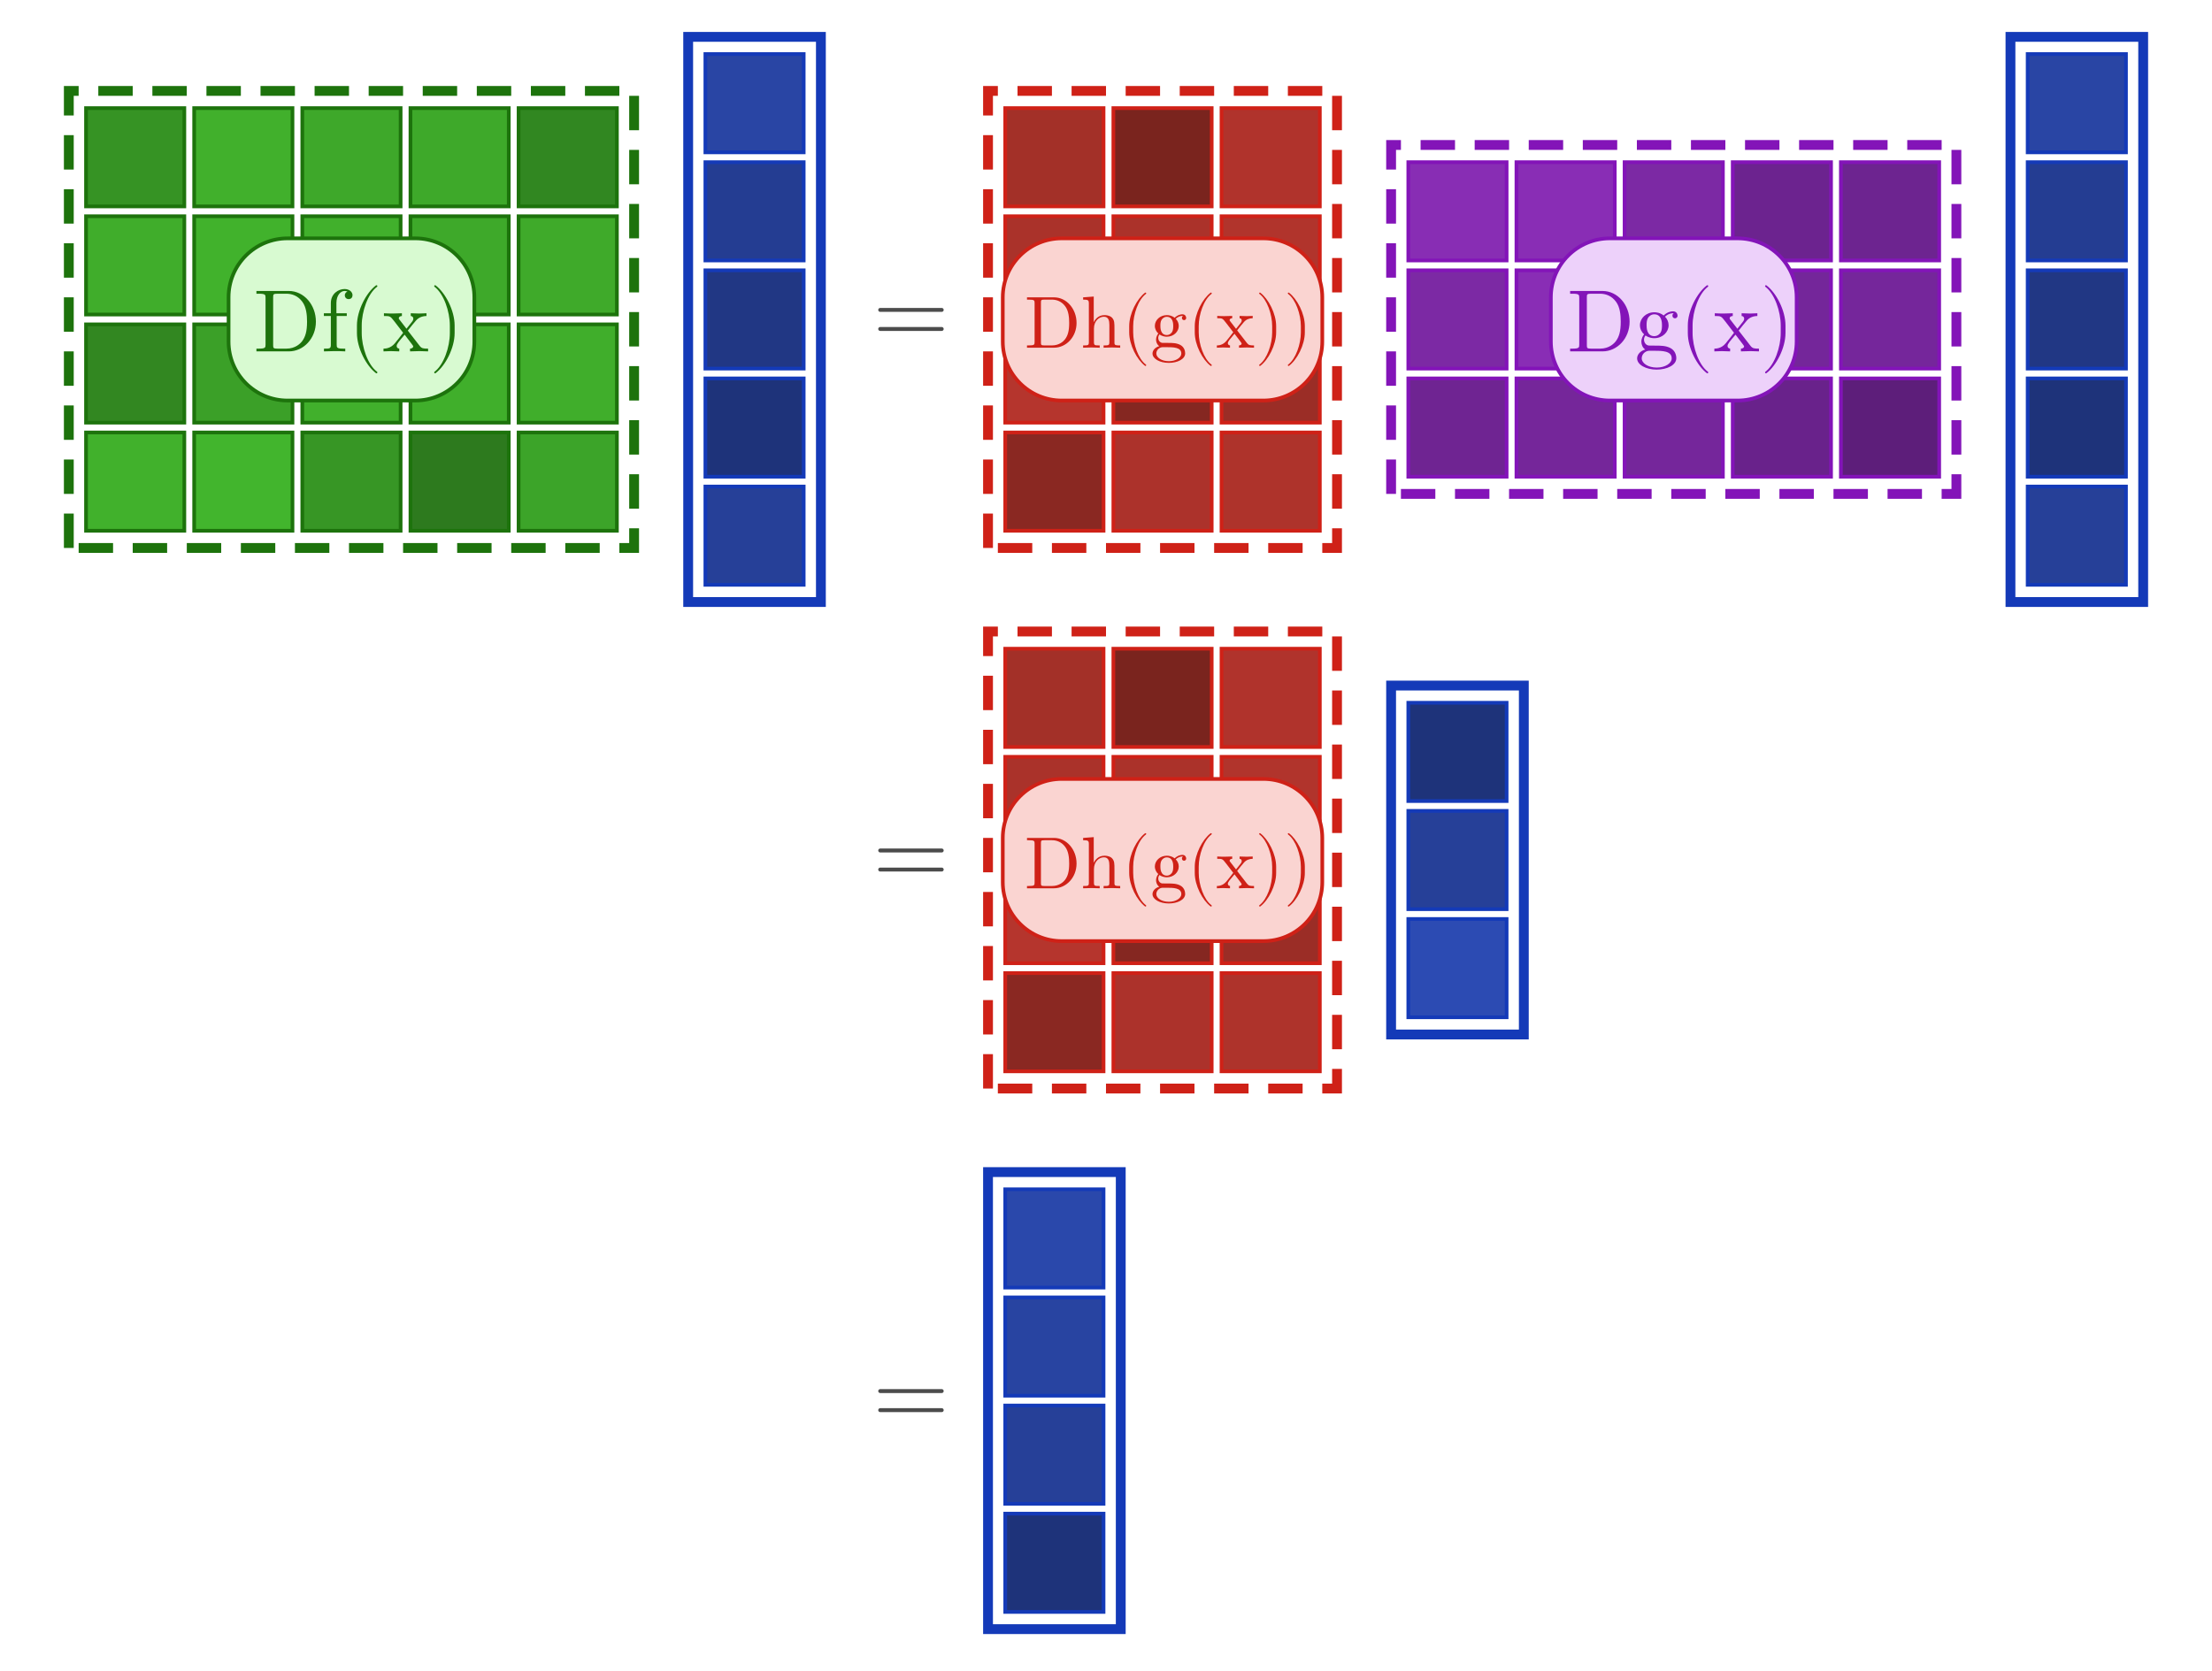 <?xml version="1.0" encoding="UTF-8"?>
<svg xmlns="http://www.w3.org/2000/svg" xmlns:xlink="http://www.w3.org/1999/xlink" width="450" height="340" viewBox="0 0 450 340">
<defs>
<g>
<g id="glyph-0-0">
<path d="M 14.441 -6.941 C 14.441 -7.16 14.262 -7.34 14.039 -7.34 L 1.52 -7.34 C 1.301 -7.34 1.121 -7.16 1.121 -6.941 C 1.121 -6.719 1.301 -6.539 1.52 -6.539 L 14.039 -6.539 C 14.262 -6.539 14.441 -6.719 14.441 -6.941 Z M 14.441 -3.059 C 14.441 -3.281 14.262 -3.461 14.039 -3.461 L 1.52 -3.461 C 1.301 -3.461 1.121 -3.281 1.121 -3.059 C 1.121 -2.84 1.301 -2.66 1.52 -2.66 L 14.039 -2.66 C 14.262 -2.66 14.441 -2.84 14.441 -3.059 Z M 14.441 -3.059 "/>
</g>
<g id="glyph-1-0">
<path d="M 12.727 -6.047 C 12.727 -9.469 10.297 -12.293 7.219 -12.293 L 0.629 -12.293 L 0.629 -11.734 L 1.062 -11.734 C 2.449 -11.734 2.484 -11.539 2.484 -10.891 L 2.484 -1.402 C 2.484 -0.758 2.449 -0.559 1.062 -0.559 L 0.629 -0.559 L 0.629 0 L 7.219 0 C 10.242 0 12.727 -2.664 12.727 -6.047 Z M 10.926 -6.047 C 10.926 -4.051 10.586 -2.969 9.938 -2.09 C 9.574 -1.602 8.551 -0.559 6.73 -0.559 L 4.914 -0.559 C 4.066 -0.559 4.031 -0.684 4.031 -1.277 L 4.031 -11.016 C 4.031 -11.609 4.066 -11.734 4.914 -11.734 L 6.715 -11.734 C 7.828 -11.734 9.07 -11.34 9.988 -10.062 C 10.766 -9 10.926 -7.453 10.926 -6.047 Z M 10.926 -6.047 "/>
</g>
<g id="glyph-1-1">
<path d="M 6.426 -11.43 C 6.426 -12.098 5.762 -12.691 4.805 -12.691 C 3.547 -12.691 2.016 -11.734 2.016 -9.828 L 2.016 -7.758 L 0.594 -7.758 L 0.594 -7.199 L 2.016 -7.199 L 2.016 -1.367 C 2.016 -0.559 1.816 -0.559 0.613 -0.559 L 0.613 0 L 2.664 -0.055 C 3.383 -0.055 4.23 -0.055 4.949 0 L 4.949 -0.559 L 4.57 -0.559 C 3.238 -0.559 3.203 -0.758 3.203 -1.402 L 3.203 -7.199 L 5.258 -7.199 L 5.258 -7.758 L 3.148 -7.758 L 3.148 -9.848 C 3.148 -11.43 4.016 -12.293 4.805 -12.293 C 4.859 -12.293 5.129 -12.293 5.398 -12.168 C 5.184 -12.098 4.859 -11.863 4.859 -11.41 C 4.859 -10.996 5.148 -10.637 5.633 -10.637 C 6.156 -10.637 6.426 -10.996 6.426 -11.43 Z M 6.426 -11.43 "/>
</g>
<g id="glyph-1-2">
<path d="M 5.977 4.285 C 5.977 4.23 5.941 4.176 5.902 4.141 C 4.031 2.734 2.789 -0.863 2.789 -3.742 L 2.789 -5.258 C 2.789 -8.137 4.031 -11.734 5.902 -13.141 C 5.941 -13.176 5.977 -13.23 5.977 -13.285 C 5.977 -13.375 5.887 -13.465 5.797 -13.465 C 5.762 -13.465 5.723 -13.445 5.688 -13.43 C 3.707 -11.934 1.816 -8.336 1.816 -5.258 L 1.816 -3.742 C 1.816 -0.664 3.707 2.934 5.688 4.43 C 5.723 4.445 5.762 4.465 5.797 4.465 C 5.887 4.465 5.977 4.375 5.977 4.285 Z M 5.977 4.285 "/>
</g>
<g id="glyph-1-3">
<path d="M 9.289 0 L 9.289 -0.559 C 8.316 -0.559 7.992 -0.594 7.578 -1.117 L 5.164 -4.23 C 5.707 -4.914 6.391 -5.797 6.82 -6.266 C 7.379 -6.91 8.117 -7.184 8.965 -7.199 L 8.965 -7.758 C 8.496 -7.723 7.957 -7.703 7.488 -7.703 C 6.949 -7.703 5.992 -7.738 5.762 -7.758 L 5.762 -7.199 C 6.137 -7.164 6.281 -6.93 6.281 -6.641 C 6.281 -6.355 6.102 -6.121 6.012 -6.012 L 4.895 -4.609 L 3.492 -6.426 C 3.328 -6.605 3.328 -6.641 3.328 -6.75 C 3.328 -7.02 3.602 -7.184 3.961 -7.199 L 3.961 -7.758 L 2.016 -7.703 C 1.637 -7.703 0.793 -7.723 0.305 -7.758 L 0.305 -7.199 C 1.566 -7.199 1.586 -7.184 2.43 -6.102 L 4.211 -3.781 C 3.367 -2.699 3.367 -2.664 2.52 -1.637 C 1.656 -0.594 0.594 -0.559 0.215 -0.559 L 0.215 0 C 0.684 -0.035 1.242 -0.055 1.711 -0.055 L 3.422 0 L 3.422 -0.559 C 3.023 -0.613 2.898 -0.848 2.898 -1.117 C 2.898 -1.512 3.422 -2.105 4.52 -3.402 L 5.887 -1.602 C 6.031 -1.402 6.266 -1.117 6.266 -1.008 C 6.266 -0.848 6.102 -0.574 5.617 -0.559 L 5.617 0 L 7.559 -0.055 C 8.047 -0.055 8.746 -0.035 9.289 0 Z M 9.289 0 "/>
</g>
<g id="glyph-1-4">
<path d="M 5.184 -3.742 L 5.184 -5.258 C 5.184 -8.336 3.293 -11.934 1.312 -13.43 C 1.277 -13.445 1.242 -13.465 1.207 -13.465 C 1.117 -13.465 1.027 -13.375 1.027 -13.285 C 1.027 -13.23 1.062 -13.176 1.098 -13.141 C 2.969 -11.734 4.211 -8.137 4.211 -5.258 L 4.211 -3.742 C 4.211 -0.863 2.969 2.734 1.098 4.141 C 1.062 4.176 1.027 4.23 1.027 4.285 C 1.027 4.375 1.117 4.465 1.207 4.465 C 1.242 4.465 1.277 4.445 1.312 4.43 C 3.293 2.934 5.184 -0.664 5.184 -3.742 Z M 5.184 -3.742 "/>
</g>
<g id="glyph-1-5">
<path d="M 8.73 -7.273 C 8.73 -7.578 8.516 -8.152 7.812 -8.152 C 7.453 -8.152 6.66 -8.047 5.902 -7.309 C 5.148 -7.902 4.391 -7.957 3.996 -7.957 C 2.32 -7.957 1.078 -6.715 1.078 -5.328 C 1.078 -4.535 1.477 -3.852 1.926 -3.473 C 1.691 -3.203 1.367 -2.609 1.367 -1.98 C 1.367 -1.422 1.602 -0.738 2.16 -0.379 C 1.078 -0.07 0.504 0.703 0.504 1.422 C 0.504 2.719 2.285 3.707 4.48 3.707 C 6.605 3.707 8.477 2.789 8.477 1.387 C 8.477 0.758 8.227 -0.16 7.309 -0.664 C 6.355 -1.172 5.309 -1.172 4.211 -1.172 C 3.762 -1.172 2.988 -1.172 2.863 -1.188 C 2.285 -1.262 1.906 -1.816 1.906 -2.395 C 1.906 -2.465 1.906 -2.879 2.215 -3.238 C 2.914 -2.734 3.652 -2.684 3.996 -2.684 C 5.672 -2.684 6.91 -3.926 6.91 -5.309 C 6.91 -5.977 6.625 -6.641 6.176 -7.055 C 6.82 -7.668 7.469 -7.758 7.793 -7.758 C 7.793 -7.758 7.922 -7.758 7.973 -7.738 C 7.777 -7.668 7.688 -7.469 7.688 -7.254 C 7.688 -6.949 7.922 -6.73 8.207 -6.73 C 8.387 -6.73 8.73 -6.859 8.73 -7.273 Z M 5.562 -5.328 C 5.562 -4.844 5.543 -4.266 5.273 -3.816 C 5.129 -3.602 4.715 -3.098 3.996 -3.098 C 2.43 -3.098 2.43 -4.895 2.43 -5.309 C 2.43 -5.797 2.449 -6.371 2.719 -6.82 C 2.863 -7.039 3.277 -7.543 3.996 -7.543 C 5.562 -7.543 5.562 -5.742 5.562 -5.328 Z M 7.543 1.422 C 7.543 2.395 6.266 3.293 4.5 3.293 C 2.684 3.293 1.441 2.375 1.441 1.422 C 1.441 0.594 2.125 -0.07 2.914 -0.125 L 3.977 -0.125 C 5.527 -0.125 7.543 -0.125 7.543 1.422 Z M 7.543 1.422 "/>
</g>
<g id="glyph-2-0">
<path d="M 10.605 -5.039 C 10.605 -7.891 8.578 -10.246 6.016 -10.246 L 0.523 -10.246 L 0.523 -9.781 L 0.887 -9.781 C 2.039 -9.781 2.07 -9.613 2.07 -9.074 L 2.07 -1.172 C 2.07 -0.629 2.039 -0.465 0.887 -0.465 L 0.523 -0.465 L 0.523 0 L 6.016 0 C 8.535 0 10.605 -2.219 10.605 -5.039 Z M 9.105 -5.039 C 9.105 -3.375 8.82 -2.477 8.281 -1.738 C 7.98 -1.336 7.125 -0.465 5.609 -0.465 L 4.094 -0.465 C 3.391 -0.465 3.359 -0.57 3.359 -1.066 L 3.359 -9.18 C 3.359 -9.676 3.391 -9.781 4.094 -9.781 L 5.594 -9.781 C 6.523 -9.781 7.559 -9.449 8.324 -8.387 C 8.969 -7.5 9.105 -6.211 9.105 -5.039 Z M 9.105 -5.039 "/>
</g>
<g id="glyph-2-1">
<path d="M 8.023 0 L 8.023 -0.465 C 7.246 -0.465 6.871 -0.465 6.855 -0.914 L 6.855 -3.781 C 6.855 -5.07 6.855 -5.535 6.391 -6.074 C 6.18 -6.328 5.684 -6.629 4.816 -6.629 C 3.555 -6.629 2.895 -5.73 2.656 -5.191 L 2.641 -5.191 L 2.641 -10.41 L 0.48 -10.246 L 0.48 -9.781 C 1.531 -9.781 1.648 -9.676 1.648 -8.941 L 1.648 -1.141 C 1.648 -0.465 1.484 -0.465 0.48 -0.465 L 0.48 0 L 2.176 -0.047 L 3.855 0 L 3.855 -0.465 C 2.852 -0.465 2.684 -0.465 2.684 -1.141 L 2.684 -3.898 C 2.684 -5.461 3.75 -6.301 4.711 -6.301 C 5.656 -6.301 5.82 -5.488 5.82 -4.637 L 5.82 -1.141 C 5.82 -0.465 5.656 -0.465 4.648 -0.465 L 4.648 0 L 6.344 -0.047 Z M 8.023 0 "/>
</g>
<g id="glyph-2-2">
<path d="M 4.98 3.57 C 4.98 3.523 4.949 3.48 4.922 3.449 C 3.359 2.281 2.324 -0.719 2.324 -3.121 L 2.324 -4.379 C 2.324 -6.781 3.359 -9.781 4.922 -10.949 C 4.949 -10.98 4.98 -11.023 4.98 -11.07 C 4.98 -11.145 4.906 -11.219 4.828 -11.219 C 4.801 -11.219 4.77 -11.203 4.738 -11.191 C 3.09 -9.945 1.516 -6.945 1.516 -4.379 L 1.516 -3.121 C 1.516 -0.555 3.09 2.445 4.738 3.691 C 4.77 3.703 4.801 3.719 4.828 3.719 C 4.906 3.719 4.98 3.645 4.98 3.57 Z M 4.98 3.57 "/>
</g>
<g id="glyph-2-3">
<path d="M 7.273 -6.059 C 7.273 -6.316 7.094 -6.797 6.512 -6.797 C 6.211 -6.797 5.551 -6.703 4.922 -6.09 C 4.289 -6.586 3.66 -6.629 3.328 -6.629 C 1.934 -6.629 0.898 -5.594 0.898 -4.441 C 0.898 -3.781 1.23 -3.211 1.605 -2.895 C 1.41 -2.672 1.141 -2.176 1.141 -1.648 C 1.141 -1.184 1.336 -0.613 1.801 -0.316 C 0.898 -0.059 0.422 0.586 0.422 1.184 C 0.422 2.266 1.906 3.09 3.734 3.09 C 5.504 3.09 7.066 2.324 7.066 1.156 C 7.066 0.629 6.855 -0.137 6.09 -0.555 C 5.297 -0.977 4.426 -0.977 3.512 -0.977 C 3.137 -0.977 2.488 -0.977 2.387 -0.988 C 1.906 -1.051 1.59 -1.516 1.59 -1.996 C 1.59 -2.055 1.59 -2.398 1.844 -2.699 C 2.43 -2.281 3.047 -2.234 3.328 -2.234 C 4.727 -2.234 5.762 -3.27 5.762 -4.426 C 5.762 -4.98 5.52 -5.535 5.145 -5.879 C 5.684 -6.391 6.227 -6.465 6.496 -6.465 C 6.496 -6.465 6.602 -6.465 6.645 -6.449 C 6.48 -6.391 6.406 -6.227 6.406 -6.047 C 6.406 -5.789 6.602 -5.609 6.84 -5.609 C 6.988 -5.609 7.273 -5.715 7.273 -6.059 Z M 4.637 -4.441 C 4.637 -4.035 4.621 -3.555 4.395 -3.18 C 4.273 -3 3.93 -2.578 3.328 -2.578 C 2.023 -2.578 2.023 -4.078 2.023 -4.426 C 2.023 -4.828 2.039 -5.309 2.266 -5.684 C 2.387 -5.863 2.73 -6.285 3.328 -6.285 C 4.637 -6.285 4.637 -4.785 4.637 -4.441 Z M 6.285 1.184 C 6.285 1.996 5.219 2.746 3.75 2.746 C 2.234 2.746 1.199 1.98 1.199 1.184 C 1.199 0.496 1.77 -0.059 2.43 -0.105 L 3.316 -0.105 C 4.605 -0.105 6.285 -0.105 6.285 1.184 Z M 6.285 1.184 "/>
</g>
<g id="glyph-2-4">
<path d="M 7.738 0 L 7.738 -0.465 C 6.93 -0.465 6.66 -0.496 6.316 -0.93 L 4.305 -3.523 C 4.754 -4.094 5.324 -4.828 5.684 -5.219 C 6.148 -5.762 6.766 -5.984 7.469 -6 L 7.469 -6.465 C 7.078 -6.434 6.629 -6.422 6.238 -6.422 C 5.789 -6.422 4.996 -6.449 4.801 -6.465 L 4.801 -6 C 5.113 -5.969 5.234 -5.773 5.234 -5.535 C 5.234 -5.297 5.086 -5.102 5.012 -5.012 L 4.078 -3.84 L 2.91 -5.355 C 2.773 -5.504 2.773 -5.535 2.773 -5.625 C 2.773 -5.852 3 -5.984 3.301 -6 L 3.301 -6.465 L 1.68 -6.422 C 1.363 -6.422 0.66 -6.434 0.254 -6.465 L 0.254 -6 C 1.305 -6 1.32 -5.984 2.023 -5.086 L 3.512 -3.148 C 2.805 -2.25 2.805 -2.219 2.102 -1.363 C 1.379 -0.496 0.496 -0.465 0.18 -0.465 L 0.18 0 C 0.57 -0.031 1.035 -0.047 1.426 -0.047 L 2.852 0 L 2.852 -0.465 C 2.52 -0.512 2.414 -0.703 2.414 -0.93 C 2.414 -1.262 2.852 -1.754 3.766 -2.836 L 4.906 -1.336 C 5.023 -1.172 5.219 -0.93 5.219 -0.84 C 5.219 -0.703 5.086 -0.48 4.68 -0.465 L 4.68 0 L 6.301 -0.047 C 6.703 -0.047 7.289 -0.031 7.738 0 Z M 7.738 0 "/>
</g>
<g id="glyph-2-5">
<path d="M 4.32 -3.121 L 4.32 -4.379 C 4.32 -6.945 2.746 -9.945 1.094 -11.191 C 1.066 -11.203 1.035 -11.219 1.004 -11.219 C 0.93 -11.219 0.855 -11.145 0.855 -11.07 C 0.855 -11.023 0.887 -10.98 0.914 -10.949 C 2.477 -9.781 3.512 -6.781 3.512 -4.379 L 3.512 -3.121 C 3.512 -0.719 2.477 2.281 0.914 3.449 C 0.887 3.48 0.855 3.523 0.855 3.57 C 0.855 3.645 0.93 3.719 1.004 3.719 C 1.035 3.719 1.066 3.703 1.094 3.691 C 2.746 2.445 4.32 -0.555 4.32 -3.121 Z M 4.32 -3.121 "/>
</g>
</g>
</defs>
<rect x="-45" y="-34" width="540" height="408" fill="rgb(100%, 100%, 100%)" fill-opacity="1"/>
<path fill-rule="nonzero" fill="rgb(21.223%, 57.496%, 14.374%)" fill-opacity="1" stroke-width="0.75" stroke-linecap="butt" stroke-linejoin="miter" stroke="rgb(11.353%, 45%, 5%)" stroke-opacity="1" stroke-miterlimit="10" d="M 17.5 42 L 17.5 22 L 37.5 22 L 37.5 42 Z M 17.5 42 "/>
<path fill-rule="nonzero" fill="rgb(25.423%, 68.872%, 17.218%)" fill-opacity="1" stroke-width="0.75" stroke-linecap="butt" stroke-linejoin="miter" stroke="rgb(11.353%, 45%, 5%)" stroke-opacity="1" stroke-miterlimit="10" d="M 39.5 42 L 39.5 22 L 59.5 22 L 59.5 42 Z M 39.5 42 "/>
<path fill-rule="nonzero" fill="rgb(24.303%, 65.84%, 16.46%)" fill-opacity="1" stroke-width="0.75" stroke-linecap="butt" stroke-linejoin="miter" stroke="rgb(11.353%, 45%, 5%)" stroke-opacity="1" stroke-miterlimit="10" d="M 61.5 42 L 61.5 22 L 81.5 22 L 81.5 42 Z M 61.5 42 "/>
<path fill-rule="nonzero" fill="rgb(24.397%, 66.095%, 16.524%)" fill-opacity="1" stroke-width="0.75" stroke-linecap="butt" stroke-linejoin="miter" stroke="rgb(11.353%, 45%, 5%)" stroke-opacity="1" stroke-miterlimit="10" d="M 83.5 42 L 83.5 22 L 103.5 22 L 103.5 42 Z M 83.5 42 "/>
<path fill-rule="nonzero" fill="rgb(19.485%, 52.786%, 13.196%)" fill-opacity="1" stroke-width="0.75" stroke-linecap="butt" stroke-linejoin="miter" stroke="rgb(11.353%, 45%, 5%)" stroke-opacity="1" stroke-miterlimit="10" d="M 105.5 42 L 105.5 22 L 125.5 22 L 125.5 42 Z M 105.5 42 "/>
<path fill-rule="nonzero" fill="rgb(25.034%, 67.82%, 16.955%)" fill-opacity="1" stroke-width="0.75" stroke-linecap="butt" stroke-linejoin="miter" stroke="rgb(11.353%, 45%, 5%)" stroke-opacity="1" stroke-miterlimit="10" d="M 17.5 64 L 17.5 44 L 37.5 44 L 37.5 64 Z M 17.5 64 "/>
<path fill-rule="nonzero" fill="rgb(25.673%, 69.551%, 17.388%)" fill-opacity="1" stroke-width="0.75" stroke-linecap="butt" stroke-linejoin="miter" stroke="rgb(11.353%, 45%, 5%)" stroke-opacity="1" stroke-miterlimit="10" d="M 39.5 64 L 39.5 44 L 59.5 44 L 59.5 64 Z M 39.5 64 "/>
<path fill-rule="nonzero" fill="rgb(25.418%, 68.859%, 17.215%)" fill-opacity="1" stroke-width="0.75" stroke-linecap="butt" stroke-linejoin="miter" stroke="rgb(11.353%, 45%, 5%)" stroke-opacity="1" stroke-miterlimit="10" d="M 61.5 64 L 61.5 44 L 81.5 44 L 81.5 64 Z M 61.5 64 "/>
<path fill-rule="nonzero" fill="rgb(24.476%, 66.309%, 16.577%)" fill-opacity="1" stroke-width="0.75" stroke-linecap="butt" stroke-linejoin="miter" stroke="rgb(11.353%, 45%, 5%)" stroke-opacity="1" stroke-miterlimit="10" d="M 83.5 64 L 83.5 44 L 103.5 44 L 103.5 64 Z M 83.5 64 "/>
<path fill-rule="nonzero" fill="rgb(24.639%, 66.75%, 16.688%)" fill-opacity="1" stroke-width="0.75" stroke-linecap="butt" stroke-linejoin="miter" stroke="rgb(11.353%, 45%, 5%)" stroke-opacity="1" stroke-miterlimit="10" d="M 105.5 64 L 105.5 44 L 125.5 44 L 125.5 64 Z M 105.5 64 "/>
<path fill-rule="nonzero" fill="rgb(19.532%, 52.915%, 13.229%)" fill-opacity="1" stroke-width="0.75" stroke-linecap="butt" stroke-linejoin="miter" stroke="rgb(11.353%, 45%, 5%)" stroke-opacity="1" stroke-miterlimit="10" d="M 17.5 86 L 17.5 66 L 37.5 66 L 37.5 86 Z M 17.5 86 "/>
<path fill-rule="nonzero" fill="rgb(23.214%, 62.889%, 15.722%)" fill-opacity="1" stroke-width="0.75" stroke-linecap="butt" stroke-linejoin="miter" stroke="rgb(11.353%, 45%, 5%)" stroke-opacity="1" stroke-miterlimit="10" d="M 39.5 86 L 39.5 66 L 59.5 66 L 59.5 86 Z M 39.5 86 "/>
<path fill-rule="nonzero" fill="rgb(25.509%, 69.106%, 17.276%)" fill-opacity="1" stroke-width="0.75" stroke-linecap="butt" stroke-linejoin="miter" stroke="rgb(11.353%, 45%, 5%)" stroke-opacity="1" stroke-miterlimit="10" d="M 61.5 86 L 61.5 66 L 81.5 66 L 81.5 86 Z M 61.5 86 "/>
<path fill-rule="nonzero" fill="rgb(25.349%, 68.674%, 17.168%)" fill-opacity="1" stroke-width="0.75" stroke-linecap="butt" stroke-linejoin="miter" stroke="rgb(11.353%, 45%, 5%)" stroke-opacity="1" stroke-miterlimit="10" d="M 83.5 86 L 83.5 66 L 103.5 66 L 103.5 86 Z M 83.5 86 "/>
<path fill-rule="nonzero" fill="rgb(25.092%, 67.977%, 16.994%)" fill-opacity="1" stroke-width="0.75" stroke-linecap="butt" stroke-linejoin="miter" stroke="rgb(11.353%, 45%, 5%)" stroke-opacity="1" stroke-miterlimit="10" d="M 105.5 86 L 105.5 66 L 125.5 66 L 125.5 86 Z M 105.5 86 "/>
<path fill-rule="nonzero" fill="rgb(25.604%, 69.362%, 17.341%)" fill-opacity="1" stroke-width="0.75" stroke-linecap="butt" stroke-linejoin="miter" stroke="rgb(11.353%, 45%, 5%)" stroke-opacity="1" stroke-miterlimit="10" d="M 17.5 108 L 17.5 88 L 37.5 88 L 37.5 108 Z M 17.5 108 "/>
<path fill-rule="nonzero" fill="rgb(26.153%, 70.851%, 17.713%)" fill-opacity="1" stroke-width="0.75" stroke-linecap="butt" stroke-linejoin="miter" stroke="rgb(11.353%, 45%, 5%)" stroke-opacity="1" stroke-miterlimit="10" d="M 39.5 108 L 39.5 88 L 59.5 88 L 59.5 108 Z M 39.5 108 "/>
<path fill-rule="nonzero" fill="rgb(21.733%, 58.878%, 14.719%)" fill-opacity="1" stroke-width="0.75" stroke-linecap="butt" stroke-linejoin="miter" stroke="rgb(11.353%, 45%, 5%)" stroke-opacity="1" stroke-miterlimit="10" d="M 61.5 108 L 61.5 88 L 81.5 88 L 81.5 108 Z M 61.5 108 "/>
<path fill-rule="nonzero" fill="rgb(17.718%, 48%, 12%)" fill-opacity="1" stroke-width="0.75" stroke-linecap="butt" stroke-linejoin="miter" stroke="rgb(11.353%, 45%, 5%)" stroke-opacity="1" stroke-miterlimit="10" d="M 83.5 108 L 83.5 88 L 103.5 88 L 103.5 108 Z M 83.5 108 "/>
<path fill-rule="nonzero" fill="rgb(23.655%, 64.082%, 16.021%)" fill-opacity="1" stroke-width="0.75" stroke-linecap="butt" stroke-linejoin="miter" stroke="rgb(11.353%, 45%, 5%)" stroke-opacity="1" stroke-miterlimit="10" d="M 105.5 108 L 105.5 88 L 125.5 88 L 125.5 108 Z M 105.5 108 "/>
<path fill="none" stroke-width="2" stroke-linecap="butt" stroke-linejoin="miter" stroke="rgb(11.353%, 45%, 5%)" stroke-opacity="1" stroke-dasharray="7 4" stroke-miterlimit="10" d="M 14 111.5 L 14 18.5 L 129 18.5 L 129 111.5 Z M 14 111.5 "/>
<path fill-rule="nonzero" fill="rgb(16.035%, 27.093%, 64.14%)" fill-opacity="1" stroke-width="0.75" stroke-linecap="butt" stroke-linejoin="miter" stroke="rgb(8%, 22.711%, 72%)" stroke-opacity="1" stroke-miterlimit="10" d="M 143.5 31 L 143.5 11 L 163.5 11 L 163.5 31 Z M 143.5 31 "/>
<path fill-rule="nonzero" fill="rgb(14.276%, 24.12%, 57.102%)" fill-opacity="1" stroke-width="0.75" stroke-linecap="butt" stroke-linejoin="miter" stroke="rgb(8%, 22.711%, 72%)" stroke-opacity="1" stroke-miterlimit="10" d="M 143.5 53 L 143.5 33 L 163.5 33 L 163.5 53 Z M 143.5 53 "/>
<path fill-rule="nonzero" fill="rgb(12.917%, 21.824%, 51.667%)" fill-opacity="1" stroke-width="0.75" stroke-linecap="butt" stroke-linejoin="miter" stroke="rgb(8%, 22.711%, 72%)" stroke-opacity="1" stroke-miterlimit="10" d="M 143.5 75 L 143.5 55 L 163.5 55 L 163.5 75 Z M 143.5 75 "/>
<path fill-rule="nonzero" fill="rgb(12%, 20.275%, 48%)" fill-opacity="1" stroke-width="0.75" stroke-linecap="butt" stroke-linejoin="miter" stroke="rgb(8%, 22.711%, 72%)" stroke-opacity="1" stroke-miterlimit="10" d="M 143.5 97 L 143.5 77 L 163.5 77 L 163.5 97 Z M 143.5 97 "/>
<path fill-rule="nonzero" fill="rgb(14.846%, 25.084%, 59.383%)" fill-opacity="1" stroke-width="0.75" stroke-linecap="butt" stroke-linejoin="miter" stroke="rgb(8%, 22.711%, 72%)" stroke-opacity="1" stroke-miterlimit="10" d="M 143.5 119 L 143.5 99 L 163.5 99 L 163.5 119 Z M 143.5 119 "/>
<path fill="none" stroke-width="2" stroke-linecap="butt" stroke-linejoin="miter" stroke="rgb(8%, 22.711%, 72%)" stroke-opacity="1" stroke-miterlimit="10" d="M 140 122.5 L 140 7.5 L 167 7.5 L 167 122.5 Z M 140 122.5 "/>
<g fill="rgb(30%, 30%, 30%)" fill-opacity="1">
<use xlink:href="#glyph-0-0" x="177.54" y="70"/>
</g>
<path fill-rule="nonzero" fill="rgb(63.868%, 18.78%, 15.967%)" fill-opacity="1" stroke-width="0.75" stroke-linecap="butt" stroke-linejoin="miter" stroke="rgb(81%, 13.228%, 9%)" stroke-opacity="1" stroke-miterlimit="10" d="M 204.5 42 L 204.5 22 L 224.5 22 L 224.5 42 Z M 204.5 42 "/>
<path fill-rule="nonzero" fill="rgb(48%, 14.114%, 12%)" fill-opacity="1" stroke-width="0.75" stroke-linecap="butt" stroke-linejoin="miter" stroke="rgb(81%, 13.228%, 9%)" stroke-opacity="1" stroke-miterlimit="10" d="M 226.5 42 L 226.5 22 L 246.5 22 L 246.5 42 Z M 226.5 42 "/>
<path fill-rule="nonzero" fill="rgb(69.025%, 20.296%, 17.256%)" fill-opacity="1" stroke-width="0.75" stroke-linecap="butt" stroke-linejoin="miter" stroke="rgb(81%, 13.228%, 9%)" stroke-opacity="1" stroke-miterlimit="10" d="M 248.5 42 L 248.5 22 L 268.5 22 L 268.5 42 Z M 248.5 42 "/>
<path fill-rule="nonzero" fill="rgb(66.769%, 19.633%, 16.692%)" fill-opacity="1" stroke-width="0.75" stroke-linecap="butt" stroke-linejoin="miter" stroke="rgb(81%, 13.228%, 9%)" stroke-opacity="1" stroke-miterlimit="10" d="M 204.5 64 L 204.5 44 L 224.5 44 L 224.5 64 Z M 204.5 64 "/>
<path fill-rule="nonzero" fill="rgb(67.024%, 19.708%, 16.756%)" fill-opacity="1" stroke-width="0.75" stroke-linecap="butt" stroke-linejoin="miter" stroke="rgb(81%, 13.228%, 9%)" stroke-opacity="1" stroke-miterlimit="10" d="M 226.5 64 L 226.5 44 L 246.5 44 L 246.5 64 Z M 226.5 64 "/>
<path fill-rule="nonzero" fill="rgb(69.347%, 20.391%, 17.337%)" fill-opacity="1" stroke-width="0.75" stroke-linecap="butt" stroke-linejoin="miter" stroke="rgb(81%, 13.228%, 9%)" stroke-opacity="1" stroke-miterlimit="10" d="M 248.5 64 L 248.5 44 L 268.5 44 L 268.5 64 Z M 248.5 64 "/>
<path fill-rule="nonzero" fill="rgb(70.725%, 20.796%, 17.681%)" fill-opacity="1" stroke-width="0.75" stroke-linecap="butt" stroke-linejoin="miter" stroke="rgb(81%, 13.228%, 9%)" stroke-opacity="1" stroke-miterlimit="10" d="M 204.5 86 L 204.5 66 L 224.5 66 L 224.5 86 Z M 204.5 86 "/>
<path fill-rule="nonzero" fill="rgb(52.085%, 15.315%, 13.021%)" fill-opacity="1" stroke-width="0.75" stroke-linecap="butt" stroke-linejoin="miter" stroke="rgb(81%, 13.228%, 9%)" stroke-opacity="1" stroke-miterlimit="10" d="M 226.5 86 L 226.5 66 L 246.5 66 L 246.5 86 Z M 226.5 86 "/>
<path fill-rule="nonzero" fill="rgb(60.685%, 17.844%, 15.171%)" fill-opacity="1" stroke-width="0.75" stroke-linecap="butt" stroke-linejoin="miter" stroke="rgb(81%, 13.228%, 9%)" stroke-opacity="1" stroke-miterlimit="10" d="M 248.5 86 L 248.5 66 L 268.5 66 L 268.5 86 Z M 248.5 86 "/>
<path fill-rule="nonzero" fill="rgb(54.222%, 15.944%, 13.555%)" fill-opacity="1" stroke-width="0.75" stroke-linecap="butt" stroke-linejoin="miter" stroke="rgb(81%, 13.228%, 9%)" stroke-opacity="1" stroke-miterlimit="10" d="M 204.5 108 L 204.5 88 L 224.5 88 L 224.5 108 Z M 204.5 108 "/>
<path fill-rule="nonzero" fill="rgb(67.358%, 19.806%, 16.839%)" fill-opacity="1" stroke-width="0.75" stroke-linecap="butt" stroke-linejoin="miter" stroke="rgb(81%, 13.228%, 9%)" stroke-opacity="1" stroke-miterlimit="10" d="M 226.5 108 L 226.5 88 L 246.5 88 L 246.5 108 Z M 226.5 108 "/>
<path fill-rule="nonzero" fill="rgb(68.324%, 20.09%, 17.081%)" fill-opacity="1" stroke-width="0.75" stroke-linecap="butt" stroke-linejoin="miter" stroke="rgb(81%, 13.228%, 9%)" stroke-opacity="1" stroke-miterlimit="10" d="M 248.5 108 L 248.5 88 L 268.5 88 L 268.5 108 Z M 248.5 108 "/>
<path fill="none" stroke-width="2" stroke-linecap="butt" stroke-linejoin="miter" stroke="rgb(81%, 13.228%, 9%)" stroke-opacity="1" stroke-dasharray="7 4" stroke-miterlimit="10" d="M 201 111.5 L 201 18.5 L 272 18.5 L 272 111.5 Z M 201 111.5 "/>
<path fill-rule="nonzero" fill="rgb(53.433%, 17.628%, 70.511%)" fill-opacity="1" stroke-width="0.75" stroke-linecap="butt" stroke-linejoin="miter" stroke="rgb(51.331%, 8%, 72%)" stroke-opacity="1" stroke-miterlimit="10" d="M 286.5 53 L 286.5 33 L 306.5 33 L 306.5 53 Z M 286.5 53 "/>
<path fill-rule="nonzero" fill="rgb(53.805%, 17.751%, 71.002%)" fill-opacity="1" stroke-width="0.75" stroke-linecap="butt" stroke-linejoin="miter" stroke="rgb(51.331%, 8%, 72%)" stroke-opacity="1" stroke-miterlimit="10" d="M 308.5 53 L 308.5 33 L 328.5 33 L 328.5 53 Z M 308.5 53 "/>
<path fill-rule="nonzero" fill="rgb(48.595%, 16.032%, 64.128%)" fill-opacity="1" stroke-width="0.75" stroke-linecap="butt" stroke-linejoin="miter" stroke="rgb(51.331%, 8%, 72%)" stroke-opacity="1" stroke-miterlimit="10" d="M 330.5 53 L 330.5 33 L 350.5 33 L 350.5 53 Z M 330.5 53 "/>
<path fill-rule="nonzero" fill="rgb(42.427%, 13.997%, 55.987%)" fill-opacity="1" stroke-width="0.75" stroke-linecap="butt" stroke-linejoin="miter" stroke="rgb(51.331%, 8%, 72%)" stroke-opacity="1" stroke-miterlimit="10" d="M 352.5 53 L 352.5 33 L 372.5 33 L 372.5 53 Z M 352.5 53 "/>
<path fill-rule="nonzero" fill="rgb(42.906%, 14.155%, 56.62%)" fill-opacity="1" stroke-width="0.75" stroke-linecap="butt" stroke-linejoin="miter" stroke="rgb(51.331%, 8%, 72%)" stroke-opacity="1" stroke-miterlimit="10" d="M 374.5 53 L 374.5 33 L 394.5 33 L 394.5 53 Z M 374.5 53 "/>
<path fill-rule="nonzero" fill="rgb(48.629%, 16.043%, 64.172%)" fill-opacity="1" stroke-width="0.75" stroke-linecap="butt" stroke-linejoin="miter" stroke="rgb(51.331%, 8%, 72%)" stroke-opacity="1" stroke-miterlimit="10" d="M 286.5 75 L 286.5 55 L 306.5 55 L 306.5 75 Z M 286.5 75 "/>
<path fill-rule="nonzero" fill="rgb(53.722%, 17.723%, 70.893%)" fill-opacity="1" stroke-width="0.75" stroke-linecap="butt" stroke-linejoin="miter" stroke="rgb(51.331%, 8%, 72%)" stroke-opacity="1" stroke-miterlimit="10" d="M 308.5 75 L 308.5 55 L 328.5 55 L 328.5 75 Z M 308.5 75 "/>
<path fill-rule="nonzero" fill="rgb(48.203%, 15.903%, 63.61%)" fill-opacity="1" stroke-width="0.75" stroke-linecap="butt" stroke-linejoin="miter" stroke="rgb(51.331%, 8%, 72%)" stroke-opacity="1" stroke-miterlimit="10" d="M 330.5 75 L 330.5 55 L 350.5 55 L 350.5 75 Z M 330.5 75 "/>
<path fill-rule="nonzero" fill="rgb(45.67%, 15.067%, 60.267%)" fill-opacity="1" stroke-width="0.75" stroke-linecap="butt" stroke-linejoin="miter" stroke="rgb(51.331%, 8%, 72%)" stroke-opacity="1" stroke-miterlimit="10" d="M 352.5 75 L 352.5 55 L 372.5 55 L 372.5 75 Z M 352.5 75 "/>
<path fill-rule="nonzero" fill="rgb(46.055%, 15.194%, 60.776%)" fill-opacity="1" stroke-width="0.75" stroke-linecap="butt" stroke-linejoin="miter" stroke="rgb(51.331%, 8%, 72%)" stroke-opacity="1" stroke-miterlimit="10" d="M 374.5 75 L 374.5 55 L 394.5 55 L 394.5 75 Z M 374.5 75 "/>
<path fill-rule="nonzero" fill="rgb(43.384%, 14.313%, 57.25%)" fill-opacity="1" stroke-width="0.75" stroke-linecap="butt" stroke-linejoin="miter" stroke="rgb(51.331%, 8%, 72%)" stroke-opacity="1" stroke-miterlimit="10" d="M 286.5 97 L 286.5 77 L 306.5 77 L 306.5 97 Z M 286.5 97 "/>
<path fill-rule="nonzero" fill="rgb(45.863%, 15.13%, 60.522%)" fill-opacity="1" stroke-width="0.75" stroke-linecap="butt" stroke-linejoin="miter" stroke="rgb(51.331%, 8%, 72%)" stroke-opacity="1" stroke-miterlimit="10" d="M 308.5 97 L 308.5 77 L 328.5 77 L 328.5 97 Z M 308.5 97 "/>
<path fill-rule="nonzero" fill="rgb(45.958%, 15.162%, 60.647%)" fill-opacity="1" stroke-width="0.75" stroke-linecap="butt" stroke-linejoin="miter" stroke="rgb(51.331%, 8%, 72%)" stroke-opacity="1" stroke-miterlimit="10" d="M 330.5 97 L 330.5 77 L 350.5 77 L 350.5 97 Z M 330.5 97 "/>
<path fill-rule="nonzero" fill="rgb(41.29%, 13.622%, 54.487%)" fill-opacity="1" stroke-width="0.75" stroke-linecap="butt" stroke-linejoin="miter" stroke="rgb(51.331%, 8%, 72%)" stroke-opacity="1" stroke-miterlimit="10" d="M 352.5 97 L 352.5 77 L 372.5 77 L 372.5 97 Z M 352.5 97 "/>
<path fill-rule="nonzero" fill="rgb(36.374%, 12%, 48%)" fill-opacity="1" stroke-width="0.75" stroke-linecap="butt" stroke-linejoin="miter" stroke="rgb(51.331%, 8%, 72%)" stroke-opacity="1" stroke-miterlimit="10" d="M 374.5 97 L 374.5 77 L 394.5 77 L 394.5 97 Z M 374.5 97 "/>
<path fill="none" stroke-width="2" stroke-linecap="butt" stroke-linejoin="miter" stroke="rgb(51.331%, 8%, 72%)" stroke-opacity="1" stroke-dasharray="7 4" stroke-miterlimit="10" d="M 283 100.5 L 283 29.5 L 398 29.5 L 398 100.5 Z M 283 100.5 "/>
<path fill-rule="nonzero" fill="rgb(16.035%, 27.093%, 64.14%)" fill-opacity="1" stroke-width="0.75" stroke-linecap="butt" stroke-linejoin="miter" stroke="rgb(8%, 22.711%, 72%)" stroke-opacity="1" stroke-miterlimit="10" d="M 412.5 31 L 412.5 11 L 432.5 11 L 432.5 31 Z M 412.5 31 "/>
<path fill-rule="nonzero" fill="rgb(14.276%, 24.12%, 57.102%)" fill-opacity="1" stroke-width="0.75" stroke-linecap="butt" stroke-linejoin="miter" stroke="rgb(8%, 22.711%, 72%)" stroke-opacity="1" stroke-miterlimit="10" d="M 412.5 53 L 412.5 33 L 432.5 33 L 432.5 53 Z M 412.5 53 "/>
<path fill-rule="nonzero" fill="rgb(12.917%, 21.824%, 51.667%)" fill-opacity="1" stroke-width="0.75" stroke-linecap="butt" stroke-linejoin="miter" stroke="rgb(8%, 22.711%, 72%)" stroke-opacity="1" stroke-miterlimit="10" d="M 412.5 75 L 412.5 55 L 432.5 55 L 432.5 75 Z M 412.5 75 "/>
<path fill-rule="nonzero" fill="rgb(12%, 20.275%, 48%)" fill-opacity="1" stroke-width="0.75" stroke-linecap="butt" stroke-linejoin="miter" stroke="rgb(8%, 22.711%, 72%)" stroke-opacity="1" stroke-miterlimit="10" d="M 412.5 97 L 412.5 77 L 432.5 77 L 432.5 97 Z M 412.5 97 "/>
<path fill-rule="nonzero" fill="rgb(14.846%, 25.084%, 59.383%)" fill-opacity="1" stroke-width="0.75" stroke-linecap="butt" stroke-linejoin="miter" stroke="rgb(8%, 22.711%, 72%)" stroke-opacity="1" stroke-miterlimit="10" d="M 412.5 119 L 412.5 99 L 432.5 99 L 432.5 119 Z M 412.5 119 "/>
<path fill="none" stroke-width="2" stroke-linecap="butt" stroke-linejoin="miter" stroke="rgb(8%, 22.711%, 72%)" stroke-opacity="1" stroke-miterlimit="10" d="M 409 122.5 L 409 7.5 L 436 7.5 L 436 122.5 Z M 409 122.5 "/>
<g fill="rgb(30%, 30%, 30%)" fill-opacity="1">
<use xlink:href="#glyph-0-0" x="177.54" y="180"/>
</g>
<path fill-rule="nonzero" fill="rgb(63.868%, 18.78%, 15.967%)" fill-opacity="1" stroke-width="0.75" stroke-linecap="butt" stroke-linejoin="miter" stroke="rgb(81%, 13.228%, 9%)" stroke-opacity="1" stroke-miterlimit="10" d="M 204.5 152 L 204.5 132 L 224.5 132 L 224.5 152 Z M 204.5 152 "/>
<path fill-rule="nonzero" fill="rgb(48%, 14.114%, 12%)" fill-opacity="1" stroke-width="0.75" stroke-linecap="butt" stroke-linejoin="miter" stroke="rgb(81%, 13.228%, 9%)" stroke-opacity="1" stroke-miterlimit="10" d="M 226.5 152 L 226.5 132 L 246.5 132 L 246.5 152 Z M 226.5 152 "/>
<path fill-rule="nonzero" fill="rgb(69.025%, 20.296%, 17.256%)" fill-opacity="1" stroke-width="0.75" stroke-linecap="butt" stroke-linejoin="miter" stroke="rgb(81%, 13.228%, 9%)" stroke-opacity="1" stroke-miterlimit="10" d="M 248.5 152 L 248.5 132 L 268.5 132 L 268.5 152 Z M 248.5 152 "/>
<path fill-rule="nonzero" fill="rgb(66.769%, 19.633%, 16.692%)" fill-opacity="1" stroke-width="0.75" stroke-linecap="butt" stroke-linejoin="miter" stroke="rgb(81%, 13.228%, 9%)" stroke-opacity="1" stroke-miterlimit="10" d="M 204.5 174 L 204.5 154 L 224.5 154 L 224.5 174 Z M 204.5 174 "/>
<path fill-rule="nonzero" fill="rgb(67.024%, 19.708%, 16.756%)" fill-opacity="1" stroke-width="0.75" stroke-linecap="butt" stroke-linejoin="miter" stroke="rgb(81%, 13.228%, 9%)" stroke-opacity="1" stroke-miterlimit="10" d="M 226.5 174 L 226.5 154 L 246.5 154 L 246.5 174 Z M 226.5 174 "/>
<path fill-rule="nonzero" fill="rgb(69.347%, 20.391%, 17.337%)" fill-opacity="1" stroke-width="0.75" stroke-linecap="butt" stroke-linejoin="miter" stroke="rgb(81%, 13.228%, 9%)" stroke-opacity="1" stroke-miterlimit="10" d="M 248.5 174 L 248.5 154 L 268.5 154 L 268.5 174 Z M 248.5 174 "/>
<path fill-rule="nonzero" fill="rgb(70.725%, 20.796%, 17.681%)" fill-opacity="1" stroke-width="0.75" stroke-linecap="butt" stroke-linejoin="miter" stroke="rgb(81%, 13.228%, 9%)" stroke-opacity="1" stroke-miterlimit="10" d="M 204.5 196 L 204.5 176 L 224.5 176 L 224.5 196 Z M 204.5 196 "/>
<path fill-rule="nonzero" fill="rgb(52.085%, 15.315%, 13.021%)" fill-opacity="1" stroke-width="0.75" stroke-linecap="butt" stroke-linejoin="miter" stroke="rgb(81%, 13.228%, 9%)" stroke-opacity="1" stroke-miterlimit="10" d="M 226.5 196 L 226.5 176 L 246.5 176 L 246.5 196 Z M 226.5 196 "/>
<path fill-rule="nonzero" fill="rgb(60.685%, 17.844%, 15.171%)" fill-opacity="1" stroke-width="0.75" stroke-linecap="butt" stroke-linejoin="miter" stroke="rgb(81%, 13.228%, 9%)" stroke-opacity="1" stroke-miterlimit="10" d="M 248.5 196 L 248.5 176 L 268.5 176 L 268.5 196 Z M 248.5 196 "/>
<path fill-rule="nonzero" fill="rgb(54.222%, 15.944%, 13.555%)" fill-opacity="1" stroke-width="0.75" stroke-linecap="butt" stroke-linejoin="miter" stroke="rgb(81%, 13.228%, 9%)" stroke-opacity="1" stroke-miterlimit="10" d="M 204.5 218 L 204.5 198 L 224.5 198 L 224.5 218 Z M 204.5 218 "/>
<path fill-rule="nonzero" fill="rgb(67.358%, 19.806%, 16.839%)" fill-opacity="1" stroke-width="0.75" stroke-linecap="butt" stroke-linejoin="miter" stroke="rgb(81%, 13.228%, 9%)" stroke-opacity="1" stroke-miterlimit="10" d="M 226.5 218 L 226.5 198 L 246.5 198 L 246.5 218 Z M 226.5 218 "/>
<path fill-rule="nonzero" fill="rgb(68.324%, 20.09%, 17.081%)" fill-opacity="1" stroke-width="0.75" stroke-linecap="butt" stroke-linejoin="miter" stroke="rgb(81%, 13.228%, 9%)" stroke-opacity="1" stroke-miterlimit="10" d="M 248.5 218 L 248.5 198 L 268.5 198 L 268.5 218 Z M 248.5 218 "/>
<path fill="none" stroke-width="2" stroke-linecap="butt" stroke-linejoin="miter" stroke="rgb(81%, 13.228%, 9%)" stroke-opacity="1" stroke-dasharray="7 4" stroke-miterlimit="10" d="M 201 221.5 L 201 128.5 L 272 128.5 L 272 221.5 Z M 201 221.5 "/>
<path fill-rule="nonzero" fill="rgb(12%, 20.275%, 48%)" fill-opacity="1" stroke-width="0.75" stroke-linecap="butt" stroke-linejoin="miter" stroke="rgb(8%, 22.711%, 72%)" stroke-opacity="1" stroke-miterlimit="10" d="M 286.5 163 L 286.5 143 L 306.5 143 L 306.5 163 Z M 286.5 163 "/>
<path fill-rule="nonzero" fill="rgb(14.856%, 25.101%, 59.424%)" fill-opacity="1" stroke-width="0.75" stroke-linecap="butt" stroke-linejoin="miter" stroke="rgb(8%, 22.711%, 72%)" stroke-opacity="1" stroke-miterlimit="10" d="M 286.5 185 L 286.5 165 L 306.5 165 L 306.5 185 Z M 286.5 185 "/>
<path fill-rule="nonzero" fill="rgb(17.503%, 29.573%, 70.013%)" fill-opacity="1" stroke-width="0.75" stroke-linecap="butt" stroke-linejoin="miter" stroke="rgb(8%, 22.711%, 72%)" stroke-opacity="1" stroke-miterlimit="10" d="M 286.5 207 L 286.5 187 L 306.5 187 L 306.5 207 Z M 286.5 207 "/>
<path fill="none" stroke-width="2" stroke-linecap="butt" stroke-linejoin="miter" stroke="rgb(8%, 22.711%, 72%)" stroke-opacity="1" stroke-miterlimit="10" d="M 283 210.5 L 283 139.5 L 310 139.5 L 310 210.5 Z M 283 210.5 "/>
<g fill="rgb(30%, 30%, 30%)" fill-opacity="1">
<use xlink:href="#glyph-0-0" x="177.54" y="290"/>
</g>
<path fill-rule="nonzero" fill="rgb(16.772%, 28.338%, 67.089%)" fill-opacity="1" stroke-width="0.75" stroke-linecap="butt" stroke-linejoin="miter" stroke="rgb(8%, 22.711%, 72%)" stroke-opacity="1" stroke-miterlimit="10" d="M 204.5 262 L 204.5 242 L 224.5 242 L 224.5 262 Z M 204.5 262 "/>
<path fill-rule="nonzero" fill="rgb(15.772%, 26.648%, 63.087%)" fill-opacity="1" stroke-width="0.75" stroke-linecap="butt" stroke-linejoin="miter" stroke="rgb(8%, 22.711%, 72%)" stroke-opacity="1" stroke-miterlimit="10" d="M 204.5 284 L 204.5 264 L 224.5 264 L 224.5 284 Z M 204.5 284 "/>
<path fill-rule="nonzero" fill="rgb(14.849%, 25.089%, 59.396%)" fill-opacity="1" stroke-width="0.75" stroke-linecap="butt" stroke-linejoin="miter" stroke="rgb(8%, 22.711%, 72%)" stroke-opacity="1" stroke-miterlimit="10" d="M 204.5 306 L 204.5 286 L 224.5 286 L 224.5 306 Z M 204.5 306 "/>
<path fill-rule="nonzero" fill="rgb(12%, 20.275%, 48%)" fill-opacity="1" stroke-width="0.75" stroke-linecap="butt" stroke-linejoin="miter" stroke="rgb(8%, 22.711%, 72%)" stroke-opacity="1" stroke-miterlimit="10" d="M 204.5 328 L 204.5 308 L 224.5 308 L 224.5 328 Z M 204.5 328 "/>
<path fill="none" stroke-width="2" stroke-linecap="butt" stroke-linejoin="miter" stroke="rgb(8%, 22.711%, 72%)" stroke-opacity="1" stroke-miterlimit="10" d="M 201 331.5 L 201 238.5 L 228 238.5 L 228 331.5 Z M 201 331.5 "/>
<path fill-rule="nonzero" fill="rgb(84.541%, 98%, 82%)" fill-opacity="1" stroke-width="0.75" stroke-linecap="butt" stroke-linejoin="miter" stroke="rgb(11.353%, 45%, 5%)" stroke-opacity="1" stroke-miterlimit="10" d="M 71.5 81.5 L 58.5 81.5 C 51.871 81.5 46.5 76.129 46.5 69.5 L 46.5 60.5 C 46.5 53.871 51.871 48.5 58.5 48.5 L 84.5 48.5 C 91.129 48.5 96.5 53.871 96.5 60.5 L 96.5 69.5 C 96.5 76.129 91.129 81.5 84.5 81.5 Z M 71.5 81.5 "/>
<g fill="rgb(11.353%, 45%, 5%)" fill-opacity="1">
<use xlink:href="#glyph-1-0" x="51.538" y="71.5"/>
</g>
<g fill="rgb(11.353%, 45%, 5%)" fill-opacity="1">
<use xlink:href="#glyph-1-1" x="65.29" y="71.5"/>
</g>
<g fill="rgb(11.353%, 45%, 5%)" fill-opacity="1">
<use xlink:href="#glyph-1-2" x="70.798" y="71.5"/>
</g>
<g fill="rgb(11.353%, 45%, 5%)" fill-opacity="1">
<use xlink:href="#glyph-1-3" x="77.8" y="71.5"/>
</g>
<g fill="rgb(11.353%, 45%, 5%)" fill-opacity="1">
<use xlink:href="#glyph-1-4" x="87.304" y="71.5"/>
</g>
<path fill-rule="nonzero" fill="rgb(92.833%, 82%, 98%)" fill-opacity="1" stroke-width="0.75" stroke-linecap="butt" stroke-linejoin="miter" stroke="rgb(51.331%, 8%, 72%)" stroke-opacity="1" stroke-miterlimit="10" d="M 340.5 81.5 L 327.5 81.5 C 320.871 81.5 315.5 76.129 315.5 69.5 L 315.5 60.5 C 315.5 53.871 320.871 48.5 327.5 48.5 L 353.5 48.5 C 360.129 48.5 365.5 53.871 365.5 60.5 L 365.5 69.5 C 365.5 76.129 360.129 81.5 353.5 81.5 Z M 340.5 81.5 "/>
<g fill="rgb(51.331%, 8%, 72%)" fill-opacity="1">
<use xlink:href="#glyph-1-0" x="318.792" y="71.5"/>
</g>
<g fill="rgb(51.331%, 8%, 72%)" fill-opacity="1">
<use xlink:href="#glyph-1-5" x="332.544" y="71.5"/>
</g>
<g fill="rgb(51.331%, 8%, 72%)" fill-opacity="1">
<use xlink:href="#glyph-1-2" x="341.544" y="71.5"/>
</g>
<g fill="rgb(51.331%, 8%, 72%)" fill-opacity="1">
<use xlink:href="#glyph-1-3" x="348.546" y="71.5"/>
</g>
<g fill="rgb(51.331%, 8%, 72%)" fill-opacity="1">
<use xlink:href="#glyph-1-4" x="358.05" y="71.5"/>
</g>
<path fill-rule="nonzero" fill="rgb(98%, 82.94%, 82%)" fill-opacity="1" stroke-width="0.75" stroke-linecap="butt" stroke-linejoin="miter" stroke="rgb(81%, 13.228%, 9%)" stroke-opacity="1" stroke-miterlimit="10" d="M 236.5 81.5 L 216 81.5 C 209.371 81.5 204 76.129 204 69.5 L 204 60.5 C 204 53.871 209.371 48.5 216 48.5 L 257 48.5 C 263.629 48.5 269 53.871 269 60.5 L 269 69.5 C 269 76.129 263.629 81.5 257 81.5 Z M 236.5 81.5 "/>
<g fill="rgb(81%, 13.228%, 9%)" fill-opacity="1">
<use xlink:href="#glyph-2-0" x="208.405" y="70.75"/>
</g>
<g fill="rgb(81%, 13.228%, 9%)" fill-opacity="1">
<use xlink:href="#glyph-2-1" x="219.865" y="70.75"/>
</g>
<g fill="rgb(81%, 13.228%, 9%)" fill-opacity="1">
<use xlink:href="#glyph-2-2" x="228.205" y="70.75"/>
</g>
<g fill="rgb(81%, 13.228%, 9%)" fill-opacity="1">
<use xlink:href="#glyph-2-3" x="234.04" y="70.75"/>
</g>
<g fill="rgb(81%, 13.228%, 9%)" fill-opacity="1">
<use xlink:href="#glyph-2-2" x="241.54" y="70.75"/>
</g>
<g fill="rgb(81%, 13.228%, 9%)" fill-opacity="1">
<use xlink:href="#glyph-2-4" x="247.375" y="70.75"/>
</g>
<g fill="rgb(81%, 13.228%, 9%)" fill-opacity="1">
<use xlink:href="#glyph-2-5" x="255.295" y="70.75"/>
</g>
<g fill="rgb(81%, 13.228%, 9%)" fill-opacity="1">
<use xlink:href="#glyph-2-5" x="261.13" y="70.75"/>
</g>
<path fill-rule="nonzero" fill="rgb(98%, 82.94%, 82%)" fill-opacity="1" stroke-width="0.75" stroke-linecap="butt" stroke-linejoin="miter" stroke="rgb(81%, 13.228%, 9%)" stroke-opacity="1" stroke-miterlimit="10" d="M 236.5 191.5 L 216 191.5 C 209.371 191.5 204 186.129 204 179.5 L 204 170.5 C 204 163.871 209.371 158.5 216 158.5 L 257 158.5 C 263.629 158.5 269 163.871 269 170.5 L 269 179.5 C 269 186.129 263.629 191.5 257 191.5 Z M 236.5 191.5 "/>
<g fill="rgb(81%, 13.228%, 9%)" fill-opacity="1">
<use xlink:href="#glyph-2-0" x="208.405" y="180.75"/>
</g>
<g fill="rgb(81%, 13.228%, 9%)" fill-opacity="1">
<use xlink:href="#glyph-2-1" x="219.865" y="180.75"/>
</g>
<g fill="rgb(81%, 13.228%, 9%)" fill-opacity="1">
<use xlink:href="#glyph-2-2" x="228.205" y="180.75"/>
</g>
<g fill="rgb(81%, 13.228%, 9%)" fill-opacity="1">
<use xlink:href="#glyph-2-3" x="234.04" y="180.75"/>
</g>
<g fill="rgb(81%, 13.228%, 9%)" fill-opacity="1">
<use xlink:href="#glyph-2-2" x="241.54" y="180.75"/>
</g>
<g fill="rgb(81%, 13.228%, 9%)" fill-opacity="1">
<use xlink:href="#glyph-2-4" x="247.375" y="180.75"/>
</g>
<g fill="rgb(81%, 13.228%, 9%)" fill-opacity="1">
<use xlink:href="#glyph-2-5" x="255.295" y="180.75"/>
</g>
<g fill="rgb(81%, 13.228%, 9%)" fill-opacity="1">
<use xlink:href="#glyph-2-5" x="261.13" y="180.75"/>
</g>
</svg>
